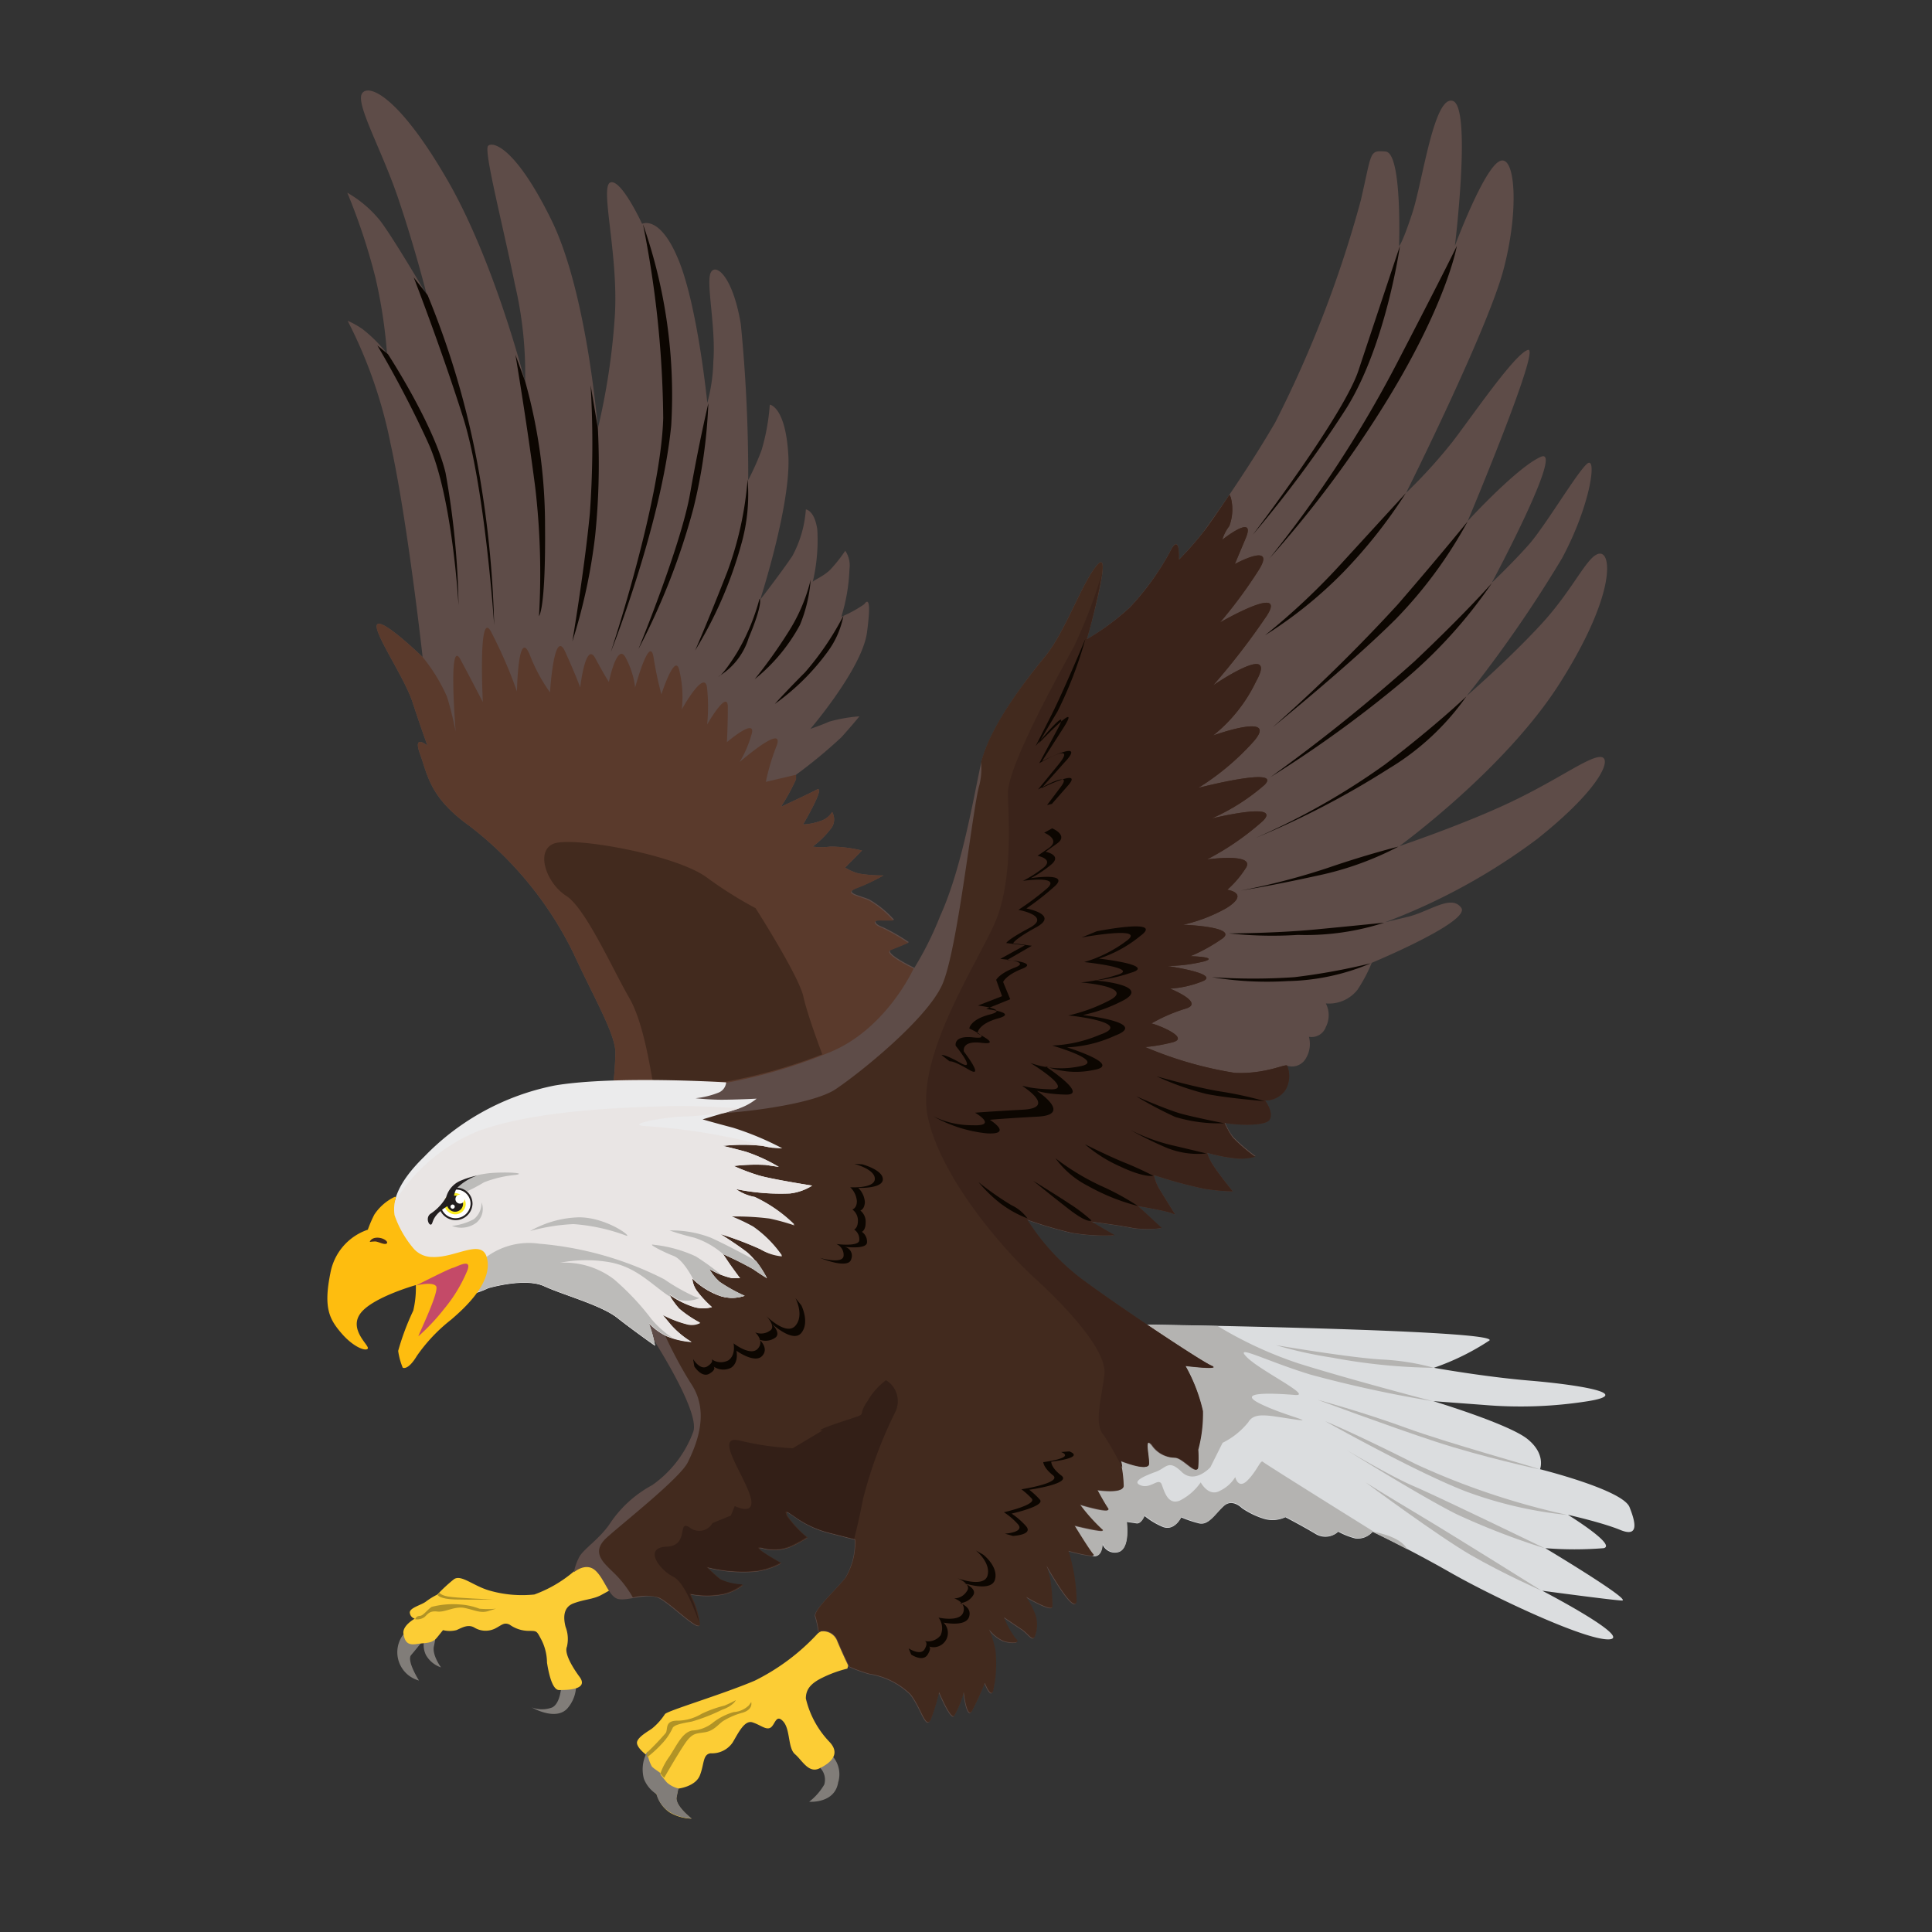 <svg id="Animals&#x52A8;&#x7269;" xmlns="http://www.w3.org/2000/svg" viewbox="0 0 128 128" width="128" height="128"><rect width="100%" height="100%" fill="#333333" stroke="none"/><defs><style>.cls-1{fill:#817d79;stroke:none;}.cls-2{fill:#fccd35;stroke:none;}.cls-3{fill:#dbdddf;stroke:none;}.cls-4{fill:#b4b3b1;stroke:none;}.cls-5{fill:#5e4c48;stroke:none;}.cls-6{fill:#422a1e;stroke:none;}.cls-7{fill:#3a231a;stroke:none;}.cls-8{fill:#331f17;stroke:none;}.cls-9{fill:#5a3a2c;stroke:none;}.cls-10{fill:#b19326;stroke:none;}.cls-11{fill:#0c0601;stroke:none;}.cls-12{fill:#ebebec;stroke:none;}.cls-13{fill:#e9e5e4;stroke:none;}.cls-14{fill:#bcbbb9;stroke:none;}.cls-15,.cls-18{fill:#fff;stroke:none;}.cls-15{stroke:#231f20;stroke-linecap:round;stroke-linejoin:round;stroke-width:0.13px;}.cls-16{fill:#fcee21;stroke:none;}.cls-17{fill:#231f20;stroke:none;}.cls-19{fill:#febd0f;stroke:none;}.cls-20{fill:#c44a68;stroke:none;}</style></defs><title>animals&#x52A8;&#x7269;</title><path class="cls-1" d="M54.36,117.15a1.12,1.12,0,0,1,.25,1.08,3.9,3.9,0,0,1-1,1.14s1.69.14,1.92-1.28a1.81,1.81,0,0,0-.56-1.92Z"/><path class="cls-1" d="M37.2,111.48s0,1.32-.61,1.64a1.91,1.91,0,0,1-1.36,0s1.55.91,2.34.09a2.35,2.35,0,0,0,.56-2Z"/><path class="cls-1" d="M26.76,108.24a1.94,1.94,0,0,0,1,3.1s-.84-1.32-.52-1.69.89-1.09.89-1.09a1.51,1.51,0,0,0,.09,1.09,1.81,1.81,0,0,0,1,.82s-.61-.82-.47-1.41a5.56,5.56,0,0,0,.14-1.14,5.46,5.46,0,0,0-1.17,0C27.46,108.06,26.76,108.24,26.76,108.24Z"/><path class="cls-2" d="M54.18,108.22A14.28,14.28,0,0,1,50,111.35c-2.22.94-5.83,2-5.95,2.22a4.13,4.13,0,0,1-.84.94c-.24.18-.9.53-1,.88s.6.87.6.87a3.08,3.08,0,0,0,0,1.55,3.3,3.3,0,0,0,.72,1.1,2.08,2.08,0,0,0,.84,1.17,3.07,3.07,0,0,0,1.44.41s-1.08-.82-1-1.4l.12-.59s1.14-.12,1.44-.88.18-1.4.72-1.46a1.65,1.65,0,0,0,1.44-.7c.36-.59.78-1.52,1.32-1.35s.9.53,1.2.35.36-.94.84-.41.3,1.76.78,2.17.9,1.29,1.62.94,1.44-.94.66-1.76a6.2,6.2,0,0,1-1.56-2.87c0-.59.3-1,1.14-1.4a8.05,8.05,0,0,1,1.61-.58,2.43,2.43,0,0,0-.41-2.23A1.14,1.14,0,0,0,54.18,108.22Z"/><path class="cls-2" d="M38,104.13a8.49,8.49,0,0,1-2.6,1.51,7.83,7.83,0,0,1-3-.27c-1.08-.32-1.87-1.09-2.34-.73a10.54,10.54,0,0,0-1.08,1,4.78,4.78,0,0,0-.75.46c-.28.23-1.08.41-1.08.73a.45.45,0,0,0,.33.41s-.84.46-.75,1,.28.78.89.68,1,0,1.36-.46l.37-.46a1.81,1.81,0,0,0,.89,0c.33-.14.75-.41,1.17-.18a1.43,1.43,0,0,0,1.36.09c.47-.23.61-.46,1-.27a2.19,2.19,0,0,0,1.26.41c.56,0,.52,0,.84.59a3.41,3.41,0,0,1,.37,1.51c.09.59.33,1.82.8,1.82s2,0,1.36-.87-1-1.64-.84-2a2.23,2.23,0,0,0-.09-1.32c-.14-.55-.19-1.28.52-1.55s1.31-.27,1.83-.55.89-.5.89-.5-.09-1.28-.84-1.6S38,104.13,38,104.13Z"/><path class="cls-3" d="M75.68,87.75s23.68.35,23,1.06A16.4,16.4,0,0,1,95,90.62s3.35.6,6.35.85,7,.85,3.87,1.36a28.57,28.57,0,0,1-6.91.25l-3.35-.25s5,1.51,6.24,2.51.83,2,.83,2,5.47,1.36,5.93,2.51.57,2-.62,1.51-3.46-1-3.46-1,3.25,2,2.37,2.21a24.15,24.15,0,0,1-3.87,0s5.88,3.52,5.06,3.47-5.26-.65-5.26-.65,6,3.12,4.44,3.22-7.79-2.86-10.52-4.42-5.16-2.71-5.16-2.71a1.29,1.29,0,0,1-1.14.45,4.77,4.77,0,0,1-1.14-.45,1.25,1.25,0,0,1-1.5.15c-.83-.5-2-1.11-2-1.11a2,2,0,0,1-1.44.1,5.38,5.38,0,0,1-1.44-.7s-.62-.65-1.19-.15-1,1.31-1.65,1.16a8,8,0,0,1-1.19-.4s-.46,1-1.29.6a4.73,4.73,0,0,1-1.14-.7s-.21.55-.52.5l-.67-.1s.26,1.76-.52,2a.88.88,0,0,1-1.08-.55s0,1.21-.88.7-5.06-1.86-1-7.19S75.68,87.75,75.68,87.75Z"/><path class="cls-4" d="M90.9,101.47s.95.45,2.33,1.17C92.76,101.73,90.9,101.47,90.9,101.47Z"/><path class="cls-4" d="M86.82,91.07a81.37,81.37,0,0,0,8.1,1.76S89.5,91.42,86,90.32a26.37,26.37,0,0,1-5.33-2.47l-5-.09s-.41,2.71-4.49,8,.1,6.68,1,7.19.88-.7.88-.7a.88.88,0,0,0,1.08.55c.77-.25.52-2,.52-2l.67.1c.31.05.52-.5.52-.5a4.73,4.73,0,0,0,1.14.7c.83.4,1.29-.6,1.29-.6a8,8,0,0,0,1.19.4c.62.15,1.08-.65,1.65-1.16s1.19.15,1.19.15a5.38,5.38,0,0,0,1.44.7,2,2,0,0,0,1.44-.1s1.14.6,2,1.11a1.25,1.25,0,0,0,1.5-.15,4.77,4.77,0,0,0,1.14.45,1.29,1.29,0,0,0,1.14-.45S83.83,97,83.67,96.85s-.36.55-1,1.21-.83-.2-.83-.2a2.39,2.39,0,0,1-1,.9c-.77.45-1.29-.55-1.29-.55a3.71,3.71,0,0,1-1.39,1.21c-.77.3-1-.55-1.19-1.06s-.72.3-1.39.05.31-.65,1-.9.83-.85,1.7,0,1.91-.3,1.91-.3L81,95.59a5.08,5.08,0,0,0,1.7-1.36c.41-.7,1.29-.45,3-.2s-.67-.25-2.27-1.06,1.14-.65,2.37-.55-2.32-1.61-3.2-2.51S83.88,90.17,86.82,91.07Z"/><path class="cls-5" d="M43.06,88.38s3.36,5.11,2.87,6.48A7.46,7.46,0,0,1,43.2,98.4a7.79,7.79,0,0,0-2.73,2.45c-.7,1.09-1.82,1.77-2.1,2.32a3.68,3.68,0,0,0-.35,1s.77-.68,1.4-.14.91,1.77,1.54,1.91,1.89-.41,2.66-.07,2.66,2.32,2.73,1.77a6,6,0,0,0-.63-2,5.62,5.62,0,0,0,2.24,0,3.24,3.24,0,0,0,1.26-.61,3.94,3.94,0,0,1-1.47-.34c-.35-.27-.91-.82-.91-.82a9.81,9.81,0,0,0,3.15.27,4.62,4.62,0,0,0,1.75-.55s-2.1-1.16-1.26-1a2.86,2.86,0,0,0,2-.14,10.19,10.19,0,0,0,1-.55,7.11,7.11,0,0,1-1.33-1.43c-.14-.41-.07-.34.63.14a6.66,6.66,0,0,0,2.24,1l1.61.41a4.53,4.53,0,0,1-.63,2.52c-.7.89-2.17,2.18-2,2.59a6,6,0,0,1,.21,1,1,1,0,0,1,1.26.61c.42,1,.77,1.7.77,1.7a9.82,9.82,0,0,0,1.33.48,5,5,0,0,1,2.73,1.36c.7.89,1,2.32,1.33,1.7a12.9,12.9,0,0,0,.56-1.84s.77,1.84,1,1.57a5.9,5.9,0,0,0,.63-1.57s.21,1.84.56,1.23a20,20,0,0,0,.84-1.84s.42,1.09.56.48a8.29,8.29,0,0,0,.14-2.66,6.59,6.59,0,0,0-.42-1.36,2.62,2.62,0,0,0,.94.75c.49.17,1.2.17.85-.13a5.34,5.34,0,0,1-.8-1.43s.76.52,1.16.78.67.74.85.56a2.09,2.09,0,0,0,0-1.69,6.16,6.16,0,0,0-.54-1s1.69,1,1.74.65a11.84,11.84,0,0,0-.13-1.74,6.64,6.64,0,0,0-.27-1s1.83,3.3,2,2.39a11.56,11.56,0,0,0-.54-3.35s1.92.52,1.65.22-1.25-1.91-1.25-1.91,2.27.56,1.83.26a12.12,12.12,0,0,1-1.47-1.65s2.14.65,1.87.26-.71-1.22-.71-1.22,1.69.26,1.74-.26a8.26,8.26,0,0,0-.22-1.69s1.83.74,1.87.22-.36-1.91.22-1.26a1.87,1.87,0,0,0,1.52.83c.54,0,1.47,1.26,1.52.61a7.76,7.76,0,0,0,0-1.13,9.19,9.19,0,0,0,.31-2.56,11,11,0,0,0-1.16-3s2.45.3,1.74,0-6.38-4.08-8.65-5.78a14.79,14.79,0,0,1-3.57-3.91,27.42,27.42,0,0,0,2.94.87,13.21,13.21,0,0,0,2.85.17l-1.56-.91s2,.26,2.81.43a6.75,6.75,0,0,0,1.87,0L75.39,79.9s1.74.3,2.1.43l.36.13s-.71-1.13-1-1.61a2.94,2.94,0,0,1-.4-1,30,30,0,0,0,3.35.91,13.47,13.47,0,0,0,1.87.17s-.89-1.09-1.25-1.65a3.62,3.62,0,0,1-.45-.91,11,11,0,0,0,2.05.39,3.82,3.82,0,0,0,1.16-.17,11.59,11.59,0,0,1-1.47-1.26c-.4-.48-.58-1.13-.62-1s2.77.39,3-.17-.31-1.26-.31-1.26a1.6,1.6,0,0,0,1.38-.74,1.84,1.84,0,0,0,.09-1.56,1.06,1.06,0,0,0,1.29-.52,1.83,1.83,0,0,0,.18-1.39,1,1,0,0,0,1.12-.65,1.7,1.7,0,0,0,0-1.56,2.4,2.4,0,0,0,2.1-.91,10,10,0,0,0,.94-1.78s6.6-2.74,5.93-3.65-2.1.26-3.57.61l-1.47.35a40.59,40.59,0,0,0,10.08-5.52c4.37-3.48,5-5.47,4.15-5.43s-2.81,1.52-5.93,3-7.36,2.91-7.36,2.91,7-5.08,10.62-10.78,3.48-8.6,2.68-8.6-1.69,2.26-3.84,4.61-5,4.82-5,4.82A83.62,83.62,0,0,0,103.48,37c1.92-3.56,2.36-6.91,1.65-6.26s-2.77,4.13-3.84,5.34-2.45,2.52-2.45,2.52,4.82-9,3.26-8.34-4.86,4.26-4.86,4.26,4.86-11.56,4-11.34-3.7,4.39-5,6.08a33.85,33.85,0,0,1-3.08,3.39S98.53,21.9,99.6,17.9s.8-7.78-.27-7.21-2.94,5.6-2.94,5.6,1.12-9.17-.13-9.6-2,5.3-2.68,7.39-.89,2.22-.89,2.22.22-6.17-.89-6.26-.89,0-1.65,3.26A76.45,76.45,0,0,1,84.48,28c-2,3.43-4.24,6.52-4.77,7.26a21.1,21.1,0,0,1-1.61,1.82s.09-1.65-.45-.78a17.61,17.61,0,0,1-2.77,3.91A16,16,0,0,1,72,42.36s1.74-6,.76-5-2.14,4.43-3.48,6.08-3.79,4.78-4.33,7.34-1.29,6.91-2.68,9.95a21.84,21.84,0,0,1-1.69,3.39s-2.1-1-1.52-1.22,1.16-.48,1.16-.48a12.83,12.83,0,0,0-1.74-1c-.49-.17-.76-.52,0-.48l.76,0a6.58,6.58,0,0,0-1.65-1.35c-.71-.3-1.69-.43-.8-.78A12.11,12.11,0,0,0,58.53,58a9.51,9.51,0,0,1-1.65-.13,3.49,3.49,0,0,1-.89-.39l1.12-1.13A8.9,8.9,0,0,0,55,56.09a4.34,4.34,0,0,1-1.16,0,6,6,0,0,0,1.29-1.3,1,1,0,0,0,0-1,1.35,1.35,0,0,1-.8.61,3.75,3.75,0,0,1-1.12.22s1.56-2.65.89-2.3-2.36,1.13-2.36,1.13a13.53,13.53,0,0,0,1-1.82l0-.3a33.12,33.12,0,0,0,3-2.48c.67-.74,1.2-1.39,1.2-1.39a10,10,0,0,0-2,.35c-.49.22-1.25.48-1.25.48s3.43-4,3.75-6.39,0-2.13-.18-1.87a8,8,0,0,1-1.52.83,12.05,12.05,0,0,0,.54-3.17A1.73,1.73,0,0,0,56,36.49a10.09,10.09,0,0,1-1,1.26c-.49.48-1.16.7-1.16.83a12.12,12.12,0,0,0,.31-3.48c-.18-1.3-.76-1.35-.76-1.35a7.62,7.62,0,0,1-.89,3.08c-.76,1.13-2.14,2.91-2.14,2.91s2.05-6.3,1.87-9.56S51,26.81,51,26.81a14,14,0,0,1-.54,3c-.4,1.09-.85,1.91-.89,2a101.42,101.42,0,0,0-.49-10.34c-.54-3.22-1.69-4.08-2-3.39s.36,3.65.18,5.87a11.29,11.29,0,0,1-.4,2.74s-.62-6.26-1.87-9.38-2.45-2.48-2.45-2.48-1.38-3-2.1-2.74S41,16.9,40.73,21a45,45,0,0,1-1.12,7.39s-.71-9-3.08-13.82-3.88-5.21-4.19-4.91.94,5.08,1.78,9.21a25.71,25.71,0,0,1,.67,6.43s-2-7.91-5.13-13.34S24.49,5.52,24,6.17s1.25,3.65,2.36,6.91,1.92,6.47,1.92,6.47-2.19-3.74-3.08-4.91a7.66,7.66,0,0,0-2.19-1.87,40.73,40.73,0,0,1,1.87,5.65,33.43,33.43,0,0,1,.76,5,9.7,9.7,0,0,0-1.61-1.61,5.86,5.86,0,0,0-1-.56,30.94,30.94,0,0,1,2.85,8.17C27,34.5,28,43.53,28,43.53S25.39,41,25,41.36s1.78,3.48,2.32,5.13,1,2.91,1,2.91-1-.83-.49.56.62,2.87,3.3,4.78A23.81,23.81,0,0,1,38,63.17c1.34,2.91,2.77,5.34,2.77,6.56a22.68,22.68,0,0,1-.22,2.74Z"/><path class="cls-6" d="M83.15,76.64a11.59,11.59,0,0,1-1.47-1.26,5,5,0,0,1-.56-1c.41.13,2.73.3,3-.21s-.31-1.26-.31-1.26a1.6,1.6,0,0,0,1.38-.74,1.84,1.84,0,0,0,.09-1.56c-.08-.17-1.41.57-3.48.47a25.28,25.28,0,0,1-5.93-1.71,11.07,11.07,0,0,0,1.75-.3c1.39-.3-1.14-1.26-1.34-1.26a10.87,10.87,0,0,1,2.32-1c1.19-.4-1.08-1.31-1.08-1.31A6.91,6.91,0,0,0,79.7,65c1.14-.5-2.37-1-2.37-1a10.66,10.66,0,0,0,2.42-.3c1.08-.3-.88-.35-.88-.35A11.32,11.32,0,0,0,81,62.17c1-.75-2.37-.9-2.63-.9a10.52,10.52,0,0,0,2.89-1.11c1.6-1,.05-1.21.05-1.21a6.74,6.74,0,0,0,1.24-1.46c.62-1-2.58-.55-2.58-.55a18.09,18.09,0,0,0,3.71-2.56c1.29-1.31-3.41-.15-3.41-.15A13.82,13.82,0,0,0,83.78,52c1.24-1.26-4.39.2-4.39.2a16.89,16.89,0,0,0,3.66-3.07c1.75-2-2.68-.4-2.68-.4a10.17,10.17,0,0,0,2.84-3.57c1.55-2.76-2.84.25-2.84.25a47.21,47.21,0,0,0,3.56-4.62c1.39-2.16-3.1.45-3.1.45a31.3,31.3,0,0,0,2.53-3.42c1.29-2-1.55-.45-1.55-.45l.72-1.71c.72-1.71-1.55.1-1.55.1a2.71,2.71,0,0,1,.46-.9,3.1,3.1,0,0,0,.1-1.91l-.08-.17C80.64,34,80,34.92,79.71,35.28a21.1,21.1,0,0,1-1.61,1.82s.09-1.65-.45-.78a17.61,17.61,0,0,1-2.77,3.91A16,16,0,0,1,72,42.36s1.74-6,.76-5-2.14,4.43-3.48,6.08S65.64,48,65,50.51A4.59,4.59,0,0,1,64.89,52c-.46,1.51-1.44,11-2.48,13.27S57,71.07,55.35,72.17s-7.17,1.66-8.46,1.61a3.94,3.94,0,0,0-2.37.85S43.23,83.38,43,84.74s1.6,5.09,2.83,7,.25,4.09-.26,5.14-4.35,4.06-5.38,5-.25,1.61.37,2.22a7.27,7.27,0,0,1,1.37,1.74,3.28,3.28,0,0,1,1.72,0c.77.34,2.66,2.32,2.73,1.77a6,6,0,0,0-.63-2,5.62,5.62,0,0,0,2.24,0,3.24,3.24,0,0,0,1.26-.61,3.94,3.94,0,0,1-1.47-.34c-.35-.27-.91-.82-.91-.82a9.81,9.81,0,0,0,3.15.27,4.62,4.62,0,0,0,1.75-.55s-2.1-1.16-1.26-1a2.86,2.86,0,0,0,2-.14,10.2,10.2,0,0,0,1-.55,7.11,7.11,0,0,1-1.33-1.43c-.14-.41-.07-.34.63.14a6.66,6.66,0,0,0,2.24,1l1.61.41a4.53,4.53,0,0,1-.63,2.52c-.7.89-2.17,2.18-2,2.59a6,6,0,0,1,.21,1,1,1,0,0,1,1.26.61c.42,1,.77,1.7.77,1.7a9.82,9.82,0,0,0,1.33.48,5,5,0,0,1,2.73,1.36c.7.89,1,2.32,1.33,1.7a12.9,12.9,0,0,0,.56-1.84s.77,1.84,1,1.57a5.9,5.9,0,0,0,.63-1.57s.21,1.84.56,1.23a20,20,0,0,0,.84-1.84s.42,1.09.56.48a8.29,8.29,0,0,0,.14-2.66,6.58,6.58,0,0,0-.42-1.36,2.62,2.62,0,0,0,.94.75c.49.17,1.2.17.85-.13a5.34,5.34,0,0,1-.8-1.43s.76.52,1.16.78.67.74.85.56a2.09,2.09,0,0,0,0-1.69,6.16,6.16,0,0,0-.54-1s1.69,1,1.74.65a11.85,11.85,0,0,0-.13-1.74,6.65,6.65,0,0,0-.27-1s1.83,3.3,2,2.39a11.57,11.57,0,0,0-.54-3.35s1.92.52,1.65.22-1.25-1.91-1.25-1.91,2.27.56,1.83.26a12.13,12.13,0,0,1-1.47-1.65s2.14.65,1.87.26-.71-1.22-.71-1.22,1.69.26,1.74-.26a8.26,8.26,0,0,0-.22-1.69s1.83.74,1.87.22-.36-1.91.22-1.26a1.87,1.87,0,0,0,1.52.83c.54,0,1.47,1.26,1.52.61a7.77,7.77,0,0,0,0-1.13,9.19,9.19,0,0,0,.31-2.56,11,11,0,0,0-1.16-3s2.45.3,1.74,0-6.38-4.08-8.65-5.78a14.79,14.79,0,0,1-3.57-3.91,27.43,27.43,0,0,0,2.94.87,13.21,13.21,0,0,0,2.85.17l-1.56-.91s2,.26,2.81.43a6.75,6.75,0,0,0,1.87,0L75.39,79.9s1.74.3,2.1.43l.36.13s-.71-1.13-1-1.61a2.94,2.94,0,0,1-.4-1,30,30,0,0,0,3.35.91,13.47,13.47,0,0,0,1.87.17s-.89-1.09-1.25-1.65a3.62,3.62,0,0,1-.45-.91,11,11,0,0,0,2.05.39A3.82,3.82,0,0,0,83.15,76.64Z"/><path class="cls-7" d="M83.15,76.64a11.59,11.59,0,0,1-1.47-1.26,5,5,0,0,1-.56-1c.41.13,2.73.3,3-.21s-.31-1.26-.31-1.26a1.6,1.6,0,0,0,1.38-.74,1.84,1.84,0,0,0,.09-1.56c-.08-.17-1.41.57-3.48.47a25.28,25.28,0,0,1-5.93-1.71,11.07,11.07,0,0,0,1.75-.3c1.39-.3-1.14-1.26-1.34-1.26a10.87,10.87,0,0,1,2.32-1c1.19-.4-1.08-1.31-1.08-1.31A6.91,6.91,0,0,0,79.7,65c1.14-.5-2.37-1-2.37-1a10.66,10.66,0,0,0,2.42-.3c1.08-.3-.88-.35-.88-.35A11.32,11.32,0,0,0,81,62.17c1-.75-2.37-.9-2.63-.9a10.52,10.52,0,0,0,2.89-1.11c1.6-1,.05-1.21.05-1.21a6.74,6.74,0,0,0,1.24-1.46c.62-1-2.58-.55-2.58-.55a18.09,18.09,0,0,0,3.71-2.56c1.29-1.31-3.41-.15-3.41-.15A13.82,13.82,0,0,0,83.78,52c1.24-1.26-4.39.2-4.39.2a16.89,16.89,0,0,0,3.66-3.07c1.75-2-2.68-.4-2.68-.4a10.17,10.17,0,0,0,2.84-3.57c1.55-2.76-2.84.25-2.84.25a47.21,47.21,0,0,0,3.56-4.62c1.39-2.16-3.1.45-3.1.45a31.3,31.3,0,0,0,2.53-3.42c1.29-2-1.55-.45-1.55-.45l.72-1.71c.72-1.71-1.55.1-1.55.1a2.71,2.71,0,0,1,.46-.9,3.1,3.1,0,0,0,.1-1.91l-.08-.17C80.64,34,80,34.92,79.71,35.28a21.1,21.1,0,0,1-1.61,1.82s.09-1.65-.45-.78a17.61,17.61,0,0,1-2.77,3.91A16,16,0,0,1,72,42.36,40.16,40.16,0,0,0,73,38a33.51,33.51,0,0,1-1.85,4.84c-1,1.82-4.44,8-4.38,9.79s.32,5.77-.84,8.47S60.63,70,61.47,74s5,8.78,7,10.6,4.89,4.83,4.7,6.46-.71,3.26-.06,4a19.77,19.77,0,0,1,1.24,2.18c0-.27-.09-.46-.09-.46s1.83.74,1.87.22-.36-1.91.22-1.26a1.87,1.87,0,0,0,1.52.83c.54,0,1.47,1.26,1.52.61a7.77,7.77,0,0,0,0-1.13,9.19,9.19,0,0,0,.31-2.56,11,11,0,0,0-1.16-3s2.45.3,1.74,0-6.38-4.08-8.65-5.78a14.79,14.79,0,0,1-3.57-3.91,27.43,27.43,0,0,0,2.94.87,13.21,13.21,0,0,0,2.85.17l-1.56-.91s2,.26,2.81.43a6.75,6.75,0,0,0,1.87,0L75.39,79.9s1.74.3,2.1.43l.36.13s-.71-1.13-1-1.61a2.94,2.94,0,0,1-.4-1,30,30,0,0,0,3.35.91,13.47,13.47,0,0,0,1.87.17s-.89-1.09-1.25-1.65a3.62,3.62,0,0,1-.45-.91,11,11,0,0,0,2.05.39A3.82,3.82,0,0,0,83.15,76.64Z"/><path class="cls-8" d="M58.7,91.44a4.57,4.57,0,0,0-1.22,1.38c-.84,1.19.32.69-1.74,1.38s-1.22.56-1.22.56l-2,1.19a18.94,18.94,0,0,1-3.48-.5c-1.74-.44.13,2.07.64,3.58s-1,.75-1,.75l-.26.63-1.22.5a1,1,0,0,1-1.48.31c-.9-.63,0,1.19-1.55,1.25s-.52,1.51.45,2c.71.37,1.38,2.12,1.69,3a6.73,6.73,0,0,0-.63-1.89,5.62,5.62,0,0,0,2.24,0,3.24,3.24,0,0,0,1.26-.61,3.94,3.94,0,0,1-1.47-.34c-.35-.27-.91-.82-.91-.82a9.81,9.81,0,0,0,3.15.27,4.62,4.62,0,0,0,1.75-.55s-2.1-1.16-1.26-1a2.86,2.86,0,0,0,2-.14,10.2,10.2,0,0,0,1-.55,7.11,7.11,0,0,1-1.33-1.43c-.14-.41-.07-.34.63.14a6.66,6.66,0,0,0,2.24,1l1.61.41s.32-1.23.58-2.61a28.69,28.69,0,0,1,2.13-5.77A1.63,1.63,0,0,0,58.7,91.44Z"/><path class="cls-9" d="M60.53,64.17s-2.1-1-1.52-1.22,1.16-.48,1.16-.48a12.83,12.83,0,0,0-1.74-1c-.49-.17-.76-.52,0-.48l.76,0a6.58,6.58,0,0,0-1.65-1.35c-.71-.3-1.69-.43-.8-.78A12.11,12.11,0,0,0,58.53,58a9.51,9.51,0,0,1-1.65-.13,3.49,3.49,0,0,1-.89-.39l1.12-1.13A8.9,8.9,0,0,0,55,56.09a4.34,4.34,0,0,1-1.16,0,6,6,0,0,0,1.29-1.3,1,1,0,0,0,0-1,1.35,1.35,0,0,1-.8.61,3.75,3.75,0,0,1-1.12.22s1.56-2.65.89-2.3-2.36,1.13-2.36,1.13a13.53,13.53,0,0,0,1-1.82l0-.3-2,.47a14.18,14.18,0,0,1,.71-2.38c.58-1.57-2.45,1.07-2.45,1.07a7.39,7.39,0,0,0,.77-1.76c.45-1.32-1.61.44-1.61.44s.06-1.07.06-2.32S46.85,48,46.85,48a12,12,0,0,0,0-2.38C46.72,44.2,45.17,47,45.17,47A7.46,7.46,0,0,0,45,44.39C44.72,43.2,43.82,46,43.82,46a22.66,22.66,0,0,1-.52-2.45c-.26-1.57-1.22,2-1.22,2a5.53,5.53,0,0,0-.58-1.88c-.58-1.32-1.16,1.51-1.16,1.51s-.26-.38-.9-1.57-1,1.94-1,1.94-.26-.75-1-2.38-1,2.7-1,2.7a10.91,10.91,0,0,1-1.35-2.51c-.77-1.82-.84,2.45-.84,2.45a30.81,30.81,0,0,0-1.74-4c-.84-1.44-.52,4.71-.52,4.71s-.64-1.25-1.48-2.82-.32,4.77-.32,4.77-.26-1.32-.58-2.32A11.56,11.56,0,0,0,28,43.53S25.39,41,25,41.36s1.78,3.48,2.32,5.13,1,2.91,1,2.91-1-.83-.49.56.62,2.87,3.3,4.78A23.81,23.81,0,0,1,38,63.17c1.34,2.91,2.77,5.34,2.77,6.56a20.84,20.84,0,0,1-.17,2.36c.62-.16,1.21-.3,1.52-.35.84-.13,6,0,6,0a35,35,0,0,0,6.79-2C58.7,68.23,60.53,64.17,60.53,64.17Z"/><path class="cls-6" d="M53.22,66c-.32-1.38-3.16-5.83-3.16-5.83a26.78,26.78,0,0,1-3.28-2.07c-2.13-1.51-8.89-2.7-10.11-2.2s-.45,2.63.84,3.45,3.09,4.89,4.19,6.78c.93,1.6,1.39,4.73,1.55,5.53,1.8,0,4.86,0,4.86,0a34.66,34.66,0,0,0,6.37-1.81C54.07,68.77,53.44,67,53.22,66Z"/><path class="cls-1" d="M44.39,120.07a3.07,3.07,0,0,0,1.44.41s-1.08-.82-1-1.4l.12-.59a1.75,1.75,0,0,1-.77-.4c-.23-.27-.47-.59-.47-.59l-.21,1.41A2.08,2.08,0,0,0,44.39,120.07Z"/><path class="cls-1" d="M43.55,118.9l.21-1.41c0-.05-.37-.25-.57-.45a2.45,2.45,0,0,1-.3-1,2.41,2.41,0,0,0-.23,1.81A2.12,2.12,0,0,0,43.55,118.9Z"/><path class="cls-10" d="M43.75,117.5a4.51,4.51,0,0,1,.61-1.14c.54-.84.86-1.58,1.5-1.71a2.37,2.37,0,0,0,1.31-.47,4,4,0,0,1,1.44-.75,1.6,1.6,0,0,0,1-.44l.16-.22s.15.48-.57.7a4.83,4.83,0,0,0-1.27.54c-.32.2-.6.64-1.19.75s-.85,0-1.37.77S44,117.79,44,117.79Z"/><path class="cls-10" d="M42.88,116.1a17.6,17.6,0,0,0,1.23-1.29c.15-.24-.07-.78.69-.81a3.18,3.18,0,0,0,1.69-.46A8,8,0,0,1,48,113a7.84,7.84,0,0,0,.75-.36s-.15.37-.92.64a12.25,12.25,0,0,1-2,.78c-.77.13-1.12.23-1.25.39a3.9,3.9,0,0,1-.74,1.09,7.62,7.62,0,0,1-1,.91Z"/><path class="cls-10" d="M27.51,107.28a.84.84,0,0,0,.62-.15c.23-.21.33-.42.85-.36s1.14-.37,1.79-.24,1.05.37,1.57.21l.52-.16a5.88,5.88,0,0,1-1.1,0,4.33,4.33,0,0,0-1.3-.28,5.57,5.57,0,0,0-1.86.16c-.32.21-.55.59-.8.6S27.51,107.28,27.51,107.28Z"/><path class="cls-10" d="M29,105.68s.13.26,1.15.29,2.51,0,2.51,0-2.49-.1-3-.2-.54-.26-.54-.26Z"/><path class="cls-11" d="M25.7,23.46s3.06,4.68,3.82,7.87a54.27,54.27,0,0,1,.86,8.78s-.4-7.21-2-10.74S25,22.89,25,22.89Z"/><path class="cls-11" d="M28.33,19.55a56.18,56.18,0,0,1,3.55,12.61,68.12,68.12,0,0,1,.86,9.27s-.6-9.17-2.06-13.78-3.27-9.27-3.27-9.27Z"/><path class="cls-11" d="M34.8,25.29a35.32,35.32,0,0,1,1.31,9.53c.05,5.59-.4,6-.4,6a48.87,48.87,0,0,0-.25-8.53c-.55-4.27-1.31-8.78-1.31-8.78Z"/><path class="cls-11" d="M39.61,28.37a46.61,46.61,0,0,1-.18,7.13,37.31,37.31,0,0,1-1.51,7s.81-4.81,1.16-8.49a65,65,0,0,0,.05-8.49Z"/><path class="cls-11" d="M42.6,14.86a34.16,34.16,0,0,1,1.87,13.33c-.65,6.57-4,15-4,15s3.32-10,3.47-15.5A68.1,68.1,0,0,0,42.6,14.86Z"/><path class="cls-11" d="M46.93,26.72a34.34,34.34,0,0,1-1,7A45.18,45.18,0,0,1,42.3,43s2.82-6.87,3.42-10.3S46.93,26.72,46.93,26.72Z"/><path class="cls-11" d="M49.53,31.76a22.7,22.7,0,0,1-1.34,6.11C47,40.92,46.1,43,46.05,43.1a27.24,27.24,0,0,0,3.05-7A12.09,12.09,0,0,0,49.53,31.76Z"/><path class="cls-11" d="M50.32,39.67a14.25,14.25,0,0,1-1.51,3.6c-1,1.59-1.21,1.55-1.21,1.55a4.53,4.53,0,0,0,2-2.55C50.45,40.25,50.4,39.71,50.32,39.67Z"/><path class="cls-11" d="M53.71,38.41a11.48,11.48,0,0,1-1.51,3.51A33,33,0,0,1,50,45a11.78,11.78,0,0,0,3-3.6A9.75,9.75,0,0,0,53.71,38.41Z"/><path class="cls-11" d="M55.88,40.79a19,19,0,0,1-2.55,3.76c-1.25,1.25-2,2.09-2,2.09a15.31,15.31,0,0,0,3.51-3.47A5.87,5.87,0,0,0,55.88,40.79Z"/><path class="cls-11" d="M46,90.53s.49.78,1,.48.27-.48.27-.48a1.13,1.13,0,0,0,1.16.09c.54-.35.36-1.13.36-1.13s1.21.87,1.7.35-.18-1.09-.18-1.09a1.11,1.11,0,0,0,1-.09c.54-.3-.22-1-.22-1s1.43,1.35,2,.65,0-1.83,0-1.83L52.7,86s.6,1.13,0,1.83-1.94-.65-1.94-.65.73.74.22,1a1,1,0,0,1-.95.09s.65.57.17,1.09S48.6,89,48.6,89s.17.78-.35,1.13a1.06,1.06,0,0,1-1.12-.09s.22.17-.26.48-.95-.48-.95-.48Z"/><path class="cls-11" d="M60.37,109.62s.77.52,1.09,0,.05-.55.05-.55a.95.95,0,0,0,1-1.57s1.46.31,1.69-.37-.61-.92-.61-.92a1.11,1.11,0,0,0,.86-.48c.37-.5-.63-.86-.63-.86s1.86.65,2.1-.22-.78-1.65-.78-1.65l-.49-.28s1,.79.78,1.65-2,.19-2,.19,1,.38.62.87a1,1,0,0,1-.83.47s.82.25.6.92-1.64.35-1.64.35a1.16,1.16,0,0,1,.14,1.17,1.06,1.06,0,0,1-1.06.38s.27.07,0,.54-1.06-.05-1.06-.05Z"/><path class="cls-11" d="M56.6,77.11s1.38.35,1.36,1-1.63.55-1.63.55a1.41,1.41,0,0,1,.44.92c0,.48-.3.55-.3.55a.91.91,0,0,1,.37.74c0,.5-.25.59-.25.59a.77.77,0,0,1,.34.7c0,.46-1.52.26-1.52.26a.78.78,0,0,1,.48.79c-.07.57-1.56.13-1.56.13s1.9.8,2.07.07a.6.6,0,0,0-.48-.81s1.47.2,1.52-.27a.79.79,0,0,0-.34-.72s.25-.09.25-.6A.94.94,0,0,0,57,80.2s.28-.07.3-.56a1.46,1.46,0,0,0-.44-.94s1.61.07,1.63-.56-1.36-1-1.36-1Z"/><path class="cls-11" d="M70.3,96.2c1,.4-1.18.67-1.18.67s0,.36.64.87-2.09.93-2.09.93a4.93,4.93,0,0,1,.68.61c.38.41-1.84.91-1.84.91a4.55,4.55,0,0,1,.9.76c.56.57-.83.66-.83.66l.53.15s1.42-.07.84-.68a4.85,4.85,0,0,0-.93-.8s2.27-.5,1.87-.93a5.27,5.27,0,0,0-.7-.65s2.84-.4,2.13-.94-.67-.92-.67-.92,2.28-.25,1.2-.68"/><path class="cls-11" d="M69.37,53.34l.91-1.21c.91-1.21-1.51.18-1.51.18l1.35-1.65c1.35-1.65-1.27-.09-1.27-.09L70,48.43c1.19-2.15-1.39,1-1.39,1s.24-.45,1.07-2.1,2.23-5,2.23-5a26.56,26.56,0,0,1-1.85,4.81c-1,1.67-1.25,2.12-1.25,2.12s3-3.16,1.62-1l-1.39,2.17s3.06-1.58,1.48.09L69,52.22s2.83-1.4,1.76-.18l-1.07,1.22Z"/><path class="cls-11" d="M62.92,70.32s.17-.1,1.27.55-.33-1.2-.33-1.2-.2-.75,1.17-.58-.27-.62-.27-.62,0-.62,1.37-1-.8-.62-.8-.62l1.6-.65-.47-1.14s.17-.45,1.27-.88-1-.58-1-.58l1.63-.94-1.23-.16s0-.23,1.53-1.07S68,60.19,68,60.19a17.68,17.68,0,0,0,1.83-1.43c1.17-1-1.53-.58-1.53-.58a7.85,7.85,0,0,0,1.27-.84c.9-.68-.3-.91-.3-.91l.77-.55c.77-.55-.33-1-.33-1l-.53.29s1.1.43.33,1l-.77.53s1.2.22.3.86a7.91,7.91,0,0,1-1.27.8s2.7-.4,1.53.56a17.62,17.62,0,0,1-1.83,1.36s2.23.4.73,1.2-1.53,1-1.53,1l1.23.15-1.63.9s2.07.15,1,.56-1.27.83-1.27.83L66.39,66l-1.6.62s2.13.25.8.59-1.37.93-1.37.93,1.63.74.27.59-1.17.56-1.17.56,1.43,1.76.33,1.14-1.27-.53-1.27-.53Z"/><path class="cls-11" d="M65.4,75.09c1.76.09.18-.9.18-.9s.92-.09,3.17-.21.18-1.54,0-1.67.26.17,1.85.21-1.36-1.89-1.36-1.89a5.64,5.64,0,0,0,3.21.26c2-.34-1.76-1.5-1.76-1.5a8.47,8.47,0,0,0,3.17-.77c2.29-.86-1.89-1.33-2.11-1.37a10.61,10.61,0,0,0,2.73-1c1.76-1-1.89-1.29-1.89-1.29a10.38,10.38,0,0,0,2.33-.51c1.76-.51-2.11-.94-2.11-.94A8.45,8.45,0,0,0,75.56,62c1.63-1.2-2.9-.3-2.9-.3l-1,.41s4.53-.83,2.9.28a8.72,8.72,0,0,1-2.73,1.35s3.87.4,2.11.87a11.09,11.09,0,0,1-2.33.48s3.65.28,1.89,1.19a11.17,11.17,0,0,1-2.73,1c.22,0,4.4.48,2.11,1.27a9,9,0,0,1-3.17.72s3.74,1.07,1.76,1.39a6,6,0,0,1-3.21-.24s2.95,1.79,1.36,1.75-2-.32-1.85-.2,2.2,1.43,0,1.55-3.17.2-3.17.2,1.58.91-.18.83a5.79,5.79,0,0,1-2.6-.6A9.06,9.06,0,0,0,65.4,75.09Z"/><path class="cls-11" d="M92.75,16.29s-.92,6.55-3.55,10.76A78,78,0,0,1,83,35.43S89,27.56,90,24.55,92.75,16.29,92.75,16.29Z"/><path class="cls-11" d="M96.52,16.29s-.67,4-5.1,11A73,73,0,0,1,84.1,37a77.89,77.89,0,0,0,8.4-12.84C96,17.42,96.52,16.29,96.52,16.29Z"/><path class="cls-11" d="M93.14,32.67A33.21,33.21,0,0,1,88.91,38a28.38,28.38,0,0,1-5.1,4.09A44.85,44.85,0,0,0,89,37.19Z"/><path class="cls-11" d="M97.24,34.54A29.33,29.33,0,0,1,92.49,41c-3,3-8.17,7.18-8.17,7.18a109.9,109.9,0,0,0,8.3-8.15C95.49,36.71,97.24,34.54,97.24,34.54Z"/><path class="cls-11" d="M98.85,38.62a32,32,0,0,1-6,6.59,77.71,77.71,0,0,1-8.67,6.27,114.29,114.29,0,0,0,9.53-7.66C97.15,40.57,98.85,38.62,98.85,38.62Z"/><path class="cls-11" d="M97.15,46.14A16.91,16.91,0,0,1,92,50.93a57.08,57.08,0,0,1-8.8,4.58,46.94,46.94,0,0,0,8.57-4.87C95.22,48,97.15,46.14,97.15,46.14Z"/><path class="cls-11" d="M92.65,56.09A20.68,20.68,0,0,1,87.35,58c-3.23.71-5.13,1-5.13,1A45.64,45.64,0,0,0,88,57.49C90.65,56.58,92.65,56.09,92.65,56.09Z"/><path class="cls-11" d="M91.71,61.13a16.91,16.91,0,0,1-5.72.81,26.88,26.88,0,0,1-4.57-.1s3,0,5.73-.26S91.71,61.13,91.71,61.13Z"/><path class="cls-11" d="M90.82,63.82A14.77,14.77,0,0,1,85.29,65a22.36,22.36,0,0,1-5-.26,40,40,0,0,0,5.47,0A42.77,42.77,0,0,0,90.82,63.82Z"/><path class="cls-11" d="M68.07,80.72a7.24,7.24,0,0,1-1.8-1,9.41,9.41,0,0,1-1.44-1.4A19.63,19.63,0,0,0,67,79.84,2.76,2.76,0,0,1,68.07,80.72Z"/><path class="cls-11" d="M72.31,80.86s-.21.25-1.51-.76-2.35-1.87-2.35-1.87,2,1.23,2.74,1.74S72.31,80.86,72.31,80.86Z"/><path class="cls-11" d="M75.39,79.9a13.79,13.79,0,0,1-3.33-1.34,6,6,0,0,1-2.13-1.82,16.08,16.08,0,0,0,3,1.82A17.12,17.12,0,0,1,75.39,79.9Z"/><path class="cls-11" d="M76.41,77.9s-.57.15-2.18-.61a9.34,9.34,0,0,1-2.35-1.48s1.61.81,2.66,1.23S76.41,77.9,76.41,77.9Z"/><path class="cls-11" d="M79.93,76.42A5.49,5.49,0,0,1,77.19,76a25.45,25.45,0,0,1-2.31-1.14,12.57,12.57,0,0,0,2.7,1C79,76.19,79.93,76.42,79.93,76.42Z"/><path class="cls-11" d="M81.11,74.42A10,10,0,0,1,77.86,74a25.74,25.74,0,0,1-2.59-1.37s2.08.91,3,1.16S81.11,74.42,81.11,74.42Z"/><path class="cls-11" d="M83.77,72.95s-2.47-.19-3.87-.48a18.69,18.69,0,0,1-3.27-1.16s2.59.74,4.21,1A23.49,23.49,0,0,1,83.77,72.95Z"/><path class="cls-12" d="M48.11,71.71s-7.34-.46-11.32.2a16.44,16.44,0,0,0-8.69,4.73c-1.82,1.77-2.09,3-2,3.87a6.84,6.84,0,0,0,1.28,2.23,1.88,1.88,0,0,0,1.35.53c.88,0,1.41.13,1.89-.13s1.41-.59,1.41.13S31.27,84.7,31,85.42s1.35-.07,1.35-.07,2.43-.72,3.71-.13,3.77,1.25,4.85,2.1,2.49,1.84,2.49,1.84a7.13,7.13,0,0,0-.51-1.68l-.2-.16a4.27,4.27,0,0,0,1.47,1.21,5.29,5.29,0,0,0,1.67.39,5.9,5.9,0,0,1-1.37-1.14l-.54-.65a7.37,7.37,0,0,0,1.61.62,1.21,1.21,0,0,0,.87-.1A7.62,7.62,0,0,1,45,86.7a5.31,5.31,0,0,1-.67-.94A5.65,5.65,0,0,0,46,86.6a2.17,2.17,0,0,0,1.17,0,7.33,7.33,0,0,1-1-1.08,1.63,1.63,0,0,1-.3-.81,5,5,0,0,0,1.81,1.14,2.53,2.53,0,0,0,1.64,0,11,11,0,0,1-1.64-.91,3.17,3.17,0,0,1-.7-.88,4.85,4.85,0,0,0,1.51.62l.54,0s-.47-.62-.8-1.11l-.33-.49a22.47,22.47,0,0,1,2,1c.47.33.9.59.9.59A5.92,5.92,0,0,0,49.54,83c-.7-.55-1.81-1.24-1.81-1.24a22.84,22.84,0,0,1,2.64,1,3.29,3.29,0,0,0,1.44.42,7.68,7.68,0,0,0-1.91-1.92,12.4,12.4,0,0,0-1.54-.72,17.72,17.72,0,0,1,2.61.13,13.8,13.8,0,0,1,1.67.46A9.28,9.28,0,0,0,50,79.3a3.1,3.1,0,0,1-1.24-.52,14.56,14.56,0,0,0,3.58.29,3.5,3.5,0,0,0,1.47-.52s-2.68-.42-3.55-.68a13.72,13.72,0,0,1-1.64-.62,12,12,0,0,1,2.11-.07l.87.13a11.06,11.06,0,0,0-2.17-1c-.94-.26-1.54-.39-1.54-.39a11.87,11.87,0,0,1,2.64,0,5,5,0,0,0,1.3.16,19.46,19.46,0,0,0-3.28-1.37c-1.37-.36-2-.55-2-.55l2.07-.62a3.91,3.91,0,0,0,1.51-.75s-1.44.07-2.31.07-1.74-.1-1.74-.1a5.64,5.64,0,0,0,1.57-.39A.81.81,0,0,0,48.11,71.71Z"/><path class="cls-13" d="M51.81,83.24a7.68,7.68,0,0,0-1.91-1.92,12.4,12.4,0,0,0-1.54-.72,17.72,17.72,0,0,1,2.61.13,13.8,13.8,0,0,1,1.67.46A9.28,9.28,0,0,0,50,79.3a3.1,3.1,0,0,1-1.24-.52,14.56,14.56,0,0,0,3.58.29,3.5,3.5,0,0,0,1.47-.52s-2.68-.42-3.55-.68a13.72,13.72,0,0,1-1.64-.62,12,12,0,0,1,2.11-.07l.87.13a11.06,11.06,0,0,0-2.17-1c-.94-.26-1.54-.39-1.54-.39a11.87,11.87,0,0,1,2.64,0c.28.06.52.1.71.13l-1.34-.34a40.44,40.44,0,0,0-7.1-1.1c-1.39-.08.74-.55,2.48-.64.78,0,1.81-.14,2.71-.23l.64-.19.35-.12c-1.2-.08-3.25-.19-4.86-.14-2.44.08-8.53.21-12.45,1.65a11.74,11.74,0,0,0-5.55,4.73,2.52,2.52,0,0,0,0,.8,8.33,8.33,0,0,0,1.2,2.36,1.61,1.61,0,0,0,1.3.63c.88,0,1.37.2,1.84-.06s1.4-.37,1.4.36-.62.92-.89,1.64,1.35-.07,1.35-.07,2.43-.72,3.71-.13,3.77,1.25,4.85,2.1,2.49,1.84,2.49,1.84a11.9,11.9,0,0,0-.4-1.49,3.77,3.77,0,0,0,1.16.85,5.29,5.29,0,0,0,1.67.39,5.9,5.9,0,0,1-1.37-1.14l-.54-.65a7.37,7.37,0,0,0,1.61.62,1.21,1.21,0,0,0,.87-.1A7.62,7.62,0,0,1,45,86.7a5.31,5.31,0,0,1-.67-.94A5.65,5.65,0,0,0,46,86.6a2.17,2.17,0,0,0,1.17,0,7.33,7.33,0,0,1-1-1.08,1.63,1.63,0,0,1-.3-.81,5,5,0,0,0,1.81,1.14,2.53,2.53,0,0,0,1.64,0,11,11,0,0,1-1.64-.91,3.17,3.17,0,0,1-.7-.88,4.85,4.85,0,0,0,1.51.62l.54,0s-.47-.62-.8-1.11l-.33-.49a22.47,22.47,0,0,1,2,1c.47.33.9.59.9.59A5.92,5.92,0,0,0,49.54,83c-.7-.55-1.81-1.24-1.81-1.24a22.84,22.84,0,0,1,2.64,1A3.29,3.29,0,0,0,51.81,83.24Z"/><path class="cls-14" d="M29.94,81.22A1.67,1.67,0,0,0,31.57,81a1.18,1.18,0,0,0,.33-1.34,1.37,1.37,0,0,1-.5,1.11A4,4,0,0,1,29.94,81.22Z"/><path class="cls-14" d="M30.74,78.13a6.66,6.66,0,0,1,1.87-.42c1-.07,2.27,0,1.57.13a7.66,7.66,0,0,0-2.11.49,11.27,11.27,0,0,1-1.28.67l-.52-.28Z"/><path class="cls-15" d="M31.24,79.77a1.06,1.06,0,0,1-2.07.26c0-.08.41-.35.53-.51s.13-.77.49-.77A1,1,0,0,1,31.24,79.77Z"/><path class="cls-14" d="M44,84.75a22.28,22.28,0,0,0-8.27-2.35,4.73,4.73,0,0,0-3.66,1c-.1.67-.82,1.34-1.07,2s1.35-.07,1.35-.07,2.43-.72,3.71-.13,3.77,1.25,4.85,2.1,2.49,1.84,2.49,1.84a11.9,11.9,0,0,0-.4-1.49,3.77,3.77,0,0,0,1.16.85l.41.15-.16-.11a6.44,6.44,0,0,1-1.26-1.16,16.93,16.93,0,0,0-2.48-2.63,5.42,5.42,0,0,0-3.56-1.09,9,9,0,0,1,3.06-.07c1.76.25,2.7,1.23,3.89,2.1a2.52,2.52,0,0,0,.41.25l-.13-.22s.25.19.61.39A2.15,2.15,0,0,0,46.34,86a3,3,0,0,1-.4-.14A13,13,0,0,1,44,84.75Z"/><path class="cls-14" d="M35.12,81.56a6.89,6.89,0,0,1,3.24-.91c1.76,0,3.45,1.23,3.17,1.23A12.55,12.55,0,0,0,38,81.1,12.88,12.88,0,0,0,35.12,81.56Z"/><path class="cls-14" d="M47,84.06a7.55,7.55,0,0,0,.8.41,17.6,17.6,0,0,0-1.7-1.23,8.86,8.86,0,0,0-2.77-.77c-.54-.11.65.49,1.3.74s1.28,1.51,1.28,1.51h0a5,5,0,0,0,1.8,1.13,2.53,2.53,0,0,0,1.64,0,11,11,0,0,1-1.64-.91A3.17,3.17,0,0,1,47,84.06Z"/><path class="cls-14" d="M44.36,81.52A16.34,16.34,0,0,0,46,82a5.43,5.43,0,0,1,1.92,1.1,22.47,22.47,0,0,1,2,1c.47.33.9.59.9.59a7.37,7.37,0,0,0-.73-1.16c-.9-.49-2.23-1.19-3-1.53A7.22,7.22,0,0,0,44.36,81.52Z"/><ellipse class="cls-16" cx="30.15" cy="79.75" rx="0.7" ry="0.72" transform="translate(-52.34 58.17) rotate(-54.63)"/><ellipse class="cls-17" cx="30.15" cy="79.75" rx="0.53" ry="0.54" transform="translate(-52.34 58.17) rotate(-54.63)"/><ellipse class="cls-18" cx="30.47" cy="79.45" rx="0.3" ry="0.3" transform="translate(-51.95 58.3) rotate(-54.63)"/><circle class="cls-18" cx="29.98" cy="79.95" r="0.14" transform="translate(-52.56 58.11) rotate(-54.63)"/><path class="cls-17" d="M28.56,81.13c-.17.06-.39-.51,0-.74a3.31,3.31,0,0,0,1-1.07,1.65,1.65,0,0,1,.94-1.09,6,6,0,0,1,1.1-.34,3.46,3.46,0,0,0-1.33.83c-.3.46-.1.87-.56,1.15C28.54,80.56,28.73,81.06,28.56,81.13Z"/><path class="cls-19" d="M32.26,83.34c-.33-1.32-2.06,0-3.6-.06a1.65,1.65,0,0,1-1.24-.54,6.84,6.84,0,0,1-1.28-2.23,2.65,2.65,0,0,1,.1-1.21h-.1a3.34,3.34,0,0,0-1.34,1.17,8,8,0,0,0-.43,1,3.74,3.74,0,0,0-2.48,2.87c-.47,2.31-.07,3.06.74,4s1.64,1.21,1.74,1-1.27-1.24-.5-2.31,3.68-1.89,3.68-1.89a6.44,6.44,0,0,1-.17,1.69,16.74,16.74,0,0,0-1,2.67,4.62,4.62,0,0,0,.3,1.11s.33.23.94-.78a11,11,0,0,1,2.27-2.4C30.8,86.65,32.67,84.95,32.26,83.34Z"/><path class="cls-20" d="M27.56,85.17S29.73,84.06,30,84s1.34-.72.94.23a9.89,9.89,0,0,1-1.51,2.48,13.67,13.67,0,0,1-1.71,1.82c0-.1,1.42-3,1.17-3.32S27.56,85.17,27.56,85.17Z"/><path class="cls-6" d="M24.5,82.28S24.57,82,25,82s.77.29.61.39-.56-.14-.76-.14A3,3,0,0,0,24.5,82.28Z"/><path class="cls-4" d="M102,97.35c-.38-.18-6.06-1.73-8.87-2.76s-5.83-1.85-5.83-1.85,4.65,1.73,7.77,2.76S102,97.35,102,97.35Z"/><path class="cls-4" d="M103.85,100.37A48.85,48.85,0,0,1,93.8,97c-4.27-2.15-6-2.84-6-2.84s6,3.37,9.29,4.64A27,27,0,0,0,103.85,100.37Z"/><path class="cls-4" d="M102.35,102.58s-7.14-3.46-8.67-4.11-4.46-2.4-4.46-2.4,4.89,3.05,7.26,4.24A48.05,48.05,0,0,0,102.35,102.58Z"/><path class="cls-4" d="M102.14,105.39s-5.94-3.72-8.09-5-3.58-2.18-3.58-2.18,4.83,3.58,7,4.83S102.14,105.39,102.14,105.39Z"/><path class="cls-4" d="M95,90.62a38.72,38.72,0,0,1-6.72-.67,28.29,28.29,0,0,1-3.75-.83s4.88.83,7,.95A15.93,15.93,0,0,1,95,90.62Z"/></svg>